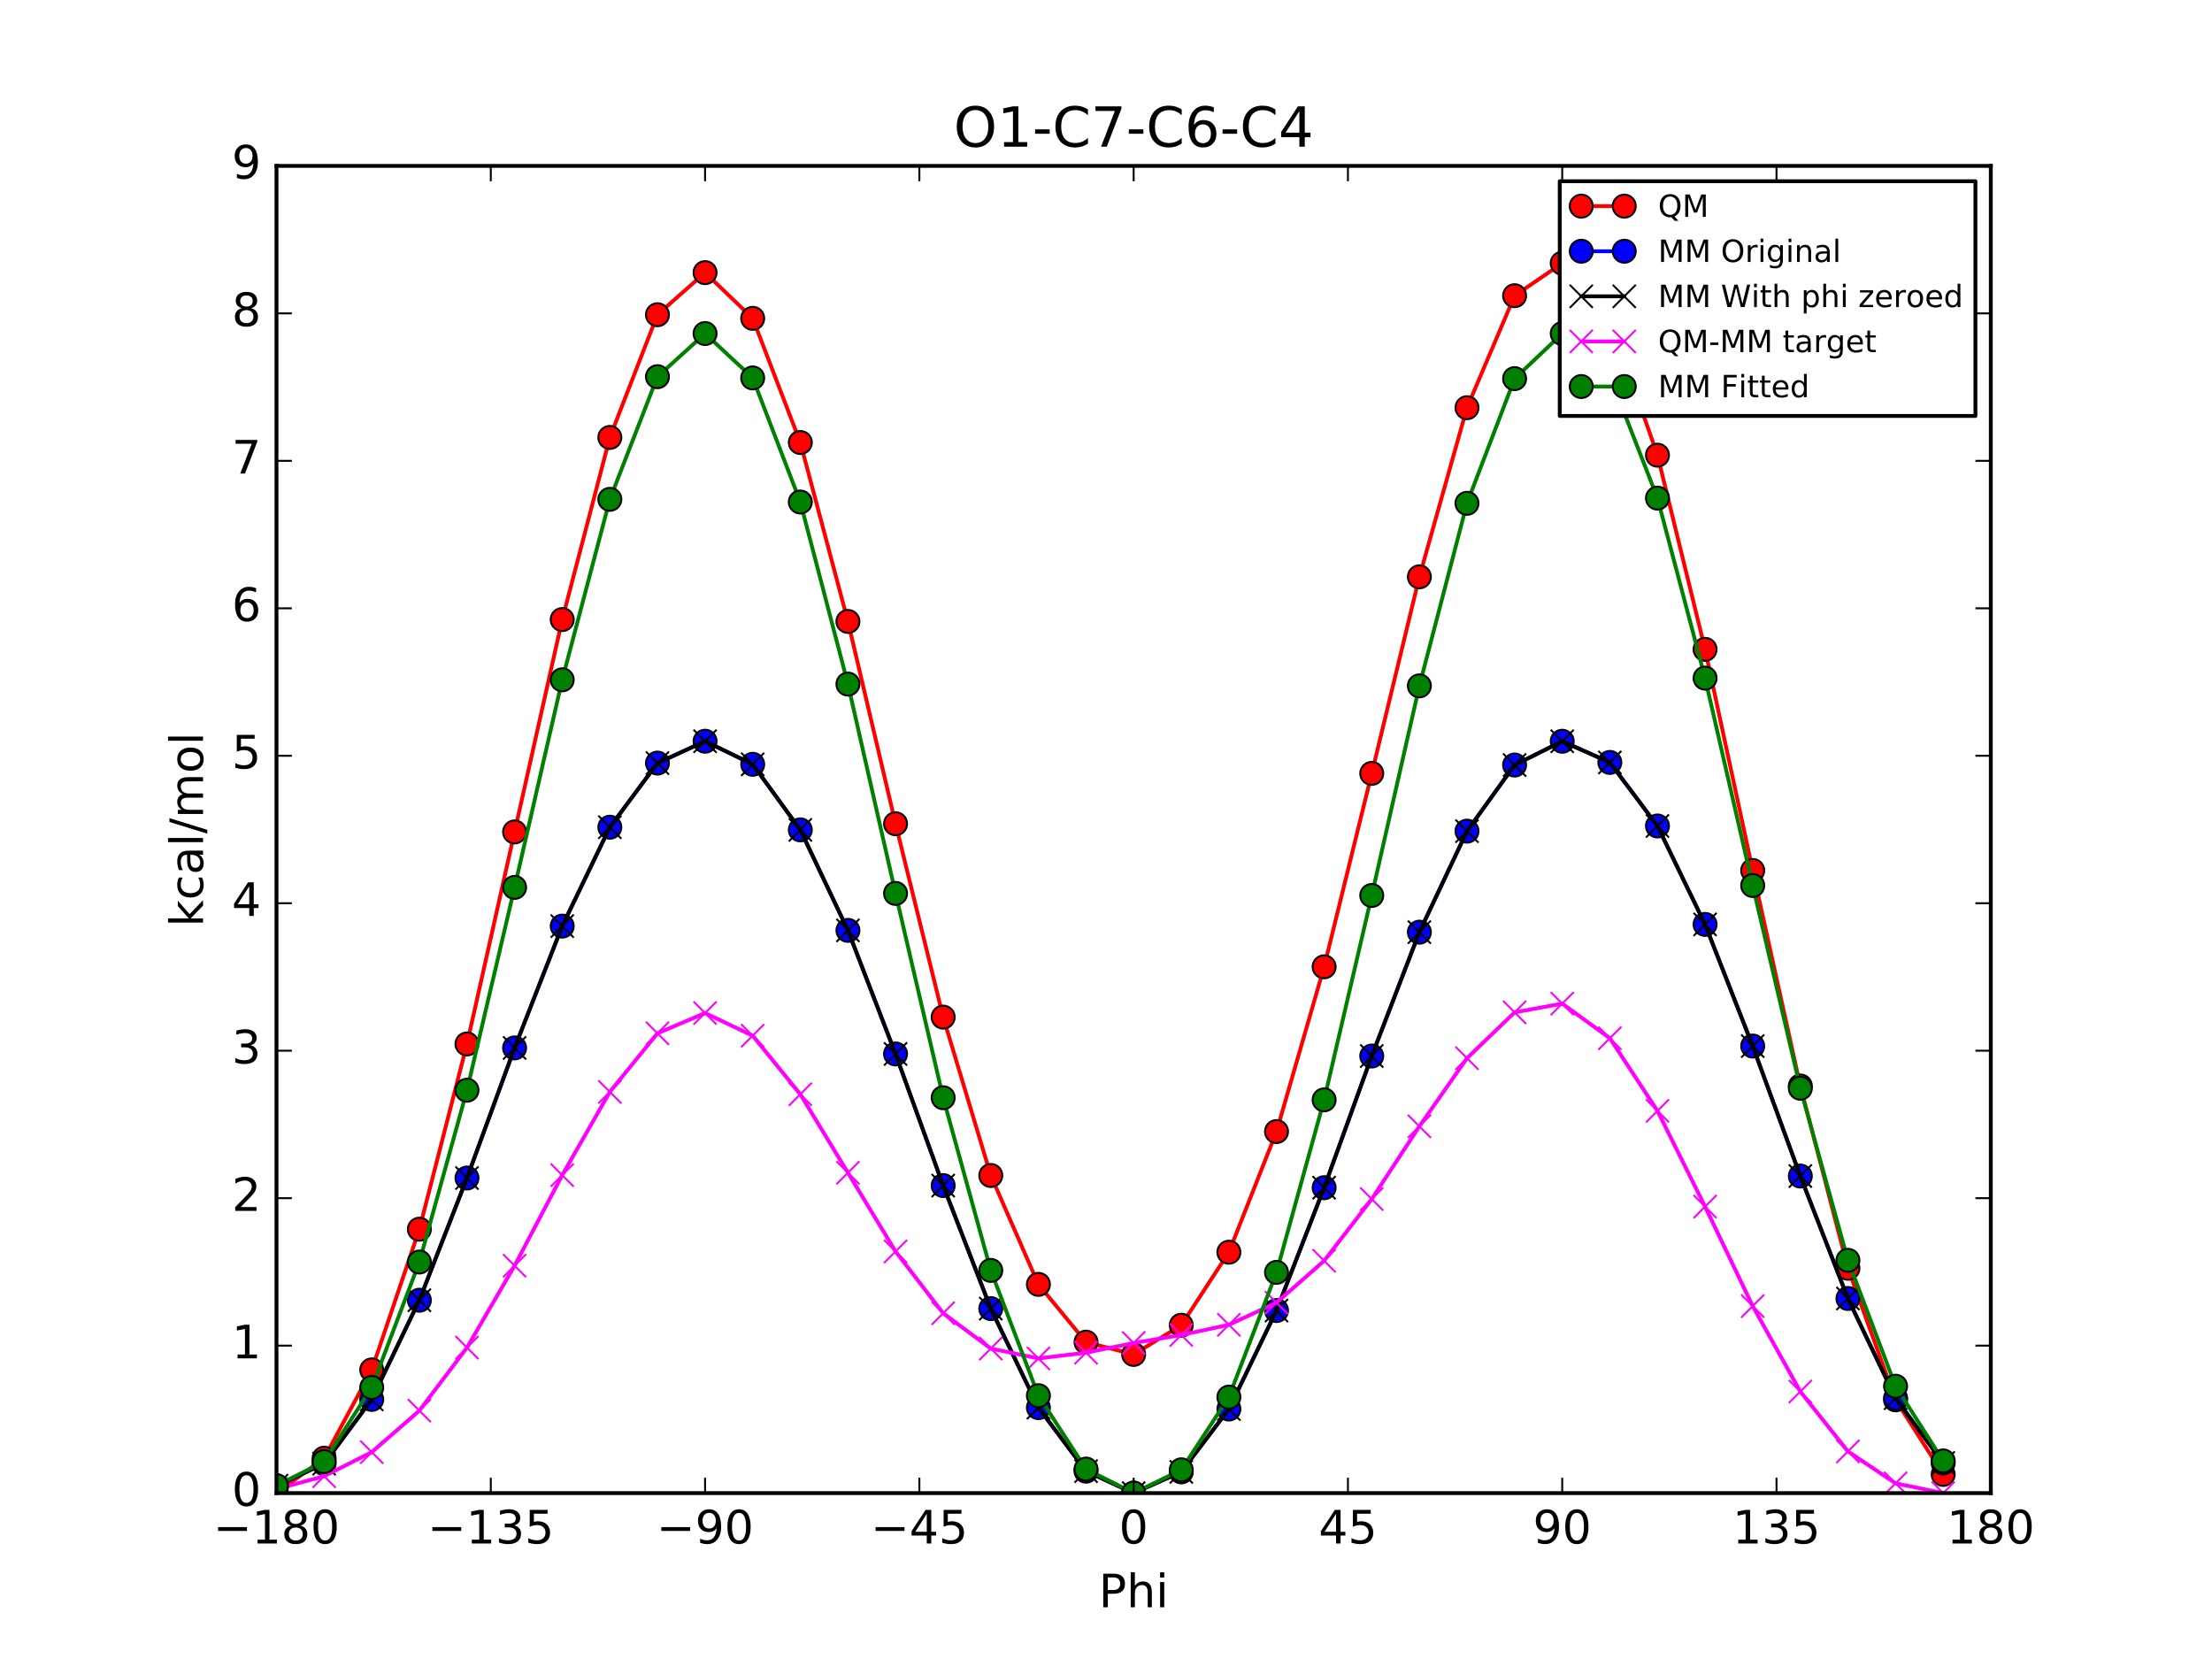 <?xml version="1.0" encoding="utf-8" standalone="no"?>
<!DOCTYPE svg PUBLIC "-//W3C//DTD SVG 1.1//EN"
  "http://www.w3.org/Graphics/SVG/1.1/DTD/svg11.dtd">
<!-- Created with matplotlib (http://matplotlib.org/) -->
<svg height="432pt" version="1.1" viewBox="0 0 576 432" width="576pt" xmlns="http://www.w3.org/2000/svg" xmlns:xlink="http://www.w3.org/1999/xlink">
 <defs>
  <style type="text/css">
*{stroke-linecap:butt;stroke-linejoin:round;stroke-miterlimit:100000;}
  </style>
 </defs>
 <g id="figure_1">
  <g id="patch_1">
   <path d="M 0 432 
L 576 432 
L 576 0 
L 0 0 
z
" style="fill:#ffffff;"/>
  </g>
  <g id="axes_1">
   <g id="patch_2">
    <path d="M 72 388.8 
L 518.4 388.8 
L 518.4 43.2 
L 72 43.2 
z
" style="fill:#ffffff;"/>
   </g>
   <g id="line2d_1">
    <path clip-path="url(#pb8a9827a14)" d="M 72 388.8 
L 84.4 379.714 
L 96.8 356.72 
L 109.2 320.084 
L 121.6 271.845 
L 134 216.636 
L 146.4 161.332 
L 158.8 113.907 
L 171.2 81.954 
L 183.6 70.99 
L 196 82.898 
L 208.4 115.224 
L 220.8 161.827 
L 233.2 214.505 
L 245.6 264.858 
L 258 306.093 
L 270.4 334.449 
L 282.8 349.491 
L 295.2 352.69 
L 307.6 345.082 
L 320 326.07 
L 332.4 294.656 
L 344.8 251.758 
L 357.2 201.39 
L 369.6 150.203 
L 382 106.164 
L 394.4 77.005 
L 406.8 68.542 
L 419.2 83.062 
L 431.6 118.523 
L 444 169.089 
L 456.4 226.672 
L 468.8 282.781 
L 481.2 330.247 
L 493.6 364.515 
L 506 383.933 
" style="fill:none;stroke:#ff0000;stroke-linecap:square;"/>
    <defs>
     <path d="M 0 3 
C 0.796 3 1.559 2.684 2.121 2.121 
C 2.684 1.559 3 0.796 3 0 
C 3 -0.796 2.684 -1.559 2.121 -2.121 
C 1.559 -2.684 0.796 -3 0 -3 
C -0.796 -3 -1.559 -2.684 -2.121 -2.121 
C -2.684 -1.559 -3 -0.796 -3 0 
C -3 0.796 -2.684 1.559 -2.121 2.121 
C -1.559 2.684 -0.796 3 0 3 
z
" id="m853ec035e1" style="stroke:#000000;stroke-width:0.5;"/>
    </defs>
    <g clip-path="url(#pb8a9827a14)">
     <use style="fill:#ff0000;stroke:#000000;stroke-width:0.5;" x="72" xlink:href="#m853ec035e1" y="388.8"/>
     <use style="fill:#ff0000;stroke:#000000;stroke-width:0.5;" x="84.4" xlink:href="#m853ec035e1" y="379.714"/>
     <use style="fill:#ff0000;stroke:#000000;stroke-width:0.5;" x="96.8" xlink:href="#m853ec035e1" y="356.72"/>
     <use style="fill:#ff0000;stroke:#000000;stroke-width:0.5;" x="109.2" xlink:href="#m853ec035e1" y="320.084"/>
     <use style="fill:#ff0000;stroke:#000000;stroke-width:0.5;" x="121.6" xlink:href="#m853ec035e1" y="271.845"/>
     <use style="fill:#ff0000;stroke:#000000;stroke-width:0.5;" x="134" xlink:href="#m853ec035e1" y="216.636"/>
     <use style="fill:#ff0000;stroke:#000000;stroke-width:0.5;" x="146.4" xlink:href="#m853ec035e1" y="161.332"/>
     <use style="fill:#ff0000;stroke:#000000;stroke-width:0.5;" x="158.8" xlink:href="#m853ec035e1" y="113.907"/>
     <use style="fill:#ff0000;stroke:#000000;stroke-width:0.5;" x="171.2" xlink:href="#m853ec035e1" y="81.954"/>
     <use style="fill:#ff0000;stroke:#000000;stroke-width:0.5;" x="183.6" xlink:href="#m853ec035e1" y="70.99"/>
     <use style="fill:#ff0000;stroke:#000000;stroke-width:0.5;" x="196" xlink:href="#m853ec035e1" y="82.898"/>
     <use style="fill:#ff0000;stroke:#000000;stroke-width:0.5;" x="208.4" xlink:href="#m853ec035e1" y="115.224"/>
     <use style="fill:#ff0000;stroke:#000000;stroke-width:0.5;" x="220.8" xlink:href="#m853ec035e1" y="161.827"/>
     <use style="fill:#ff0000;stroke:#000000;stroke-width:0.5;" x="233.2" xlink:href="#m853ec035e1" y="214.505"/>
     <use style="fill:#ff0000;stroke:#000000;stroke-width:0.5;" x="245.6" xlink:href="#m853ec035e1" y="264.858"/>
     <use style="fill:#ff0000;stroke:#000000;stroke-width:0.5;" x="258" xlink:href="#m853ec035e1" y="306.093"/>
     <use style="fill:#ff0000;stroke:#000000;stroke-width:0.5;" x="270.4" xlink:href="#m853ec035e1" y="334.449"/>
     <use style="fill:#ff0000;stroke:#000000;stroke-width:0.5;" x="282.8" xlink:href="#m853ec035e1" y="349.491"/>
     <use style="fill:#ff0000;stroke:#000000;stroke-width:0.5;" x="295.2" xlink:href="#m853ec035e1" y="352.69"/>
     <use style="fill:#ff0000;stroke:#000000;stroke-width:0.5;" x="307.6" xlink:href="#m853ec035e1" y="345.082"/>
     <use style="fill:#ff0000;stroke:#000000;stroke-width:0.5;" x="320" xlink:href="#m853ec035e1" y="326.07"/>
     <use style="fill:#ff0000;stroke:#000000;stroke-width:0.5;" x="332.4" xlink:href="#m853ec035e1" y="294.656"/>
     <use style="fill:#ff0000;stroke:#000000;stroke-width:0.5;" x="344.8" xlink:href="#m853ec035e1" y="251.758"/>
     <use style="fill:#ff0000;stroke:#000000;stroke-width:0.5;" x="357.2" xlink:href="#m853ec035e1" y="201.39"/>
     <use style="fill:#ff0000;stroke:#000000;stroke-width:0.5;" x="369.6" xlink:href="#m853ec035e1" y="150.203"/>
     <use style="fill:#ff0000;stroke:#000000;stroke-width:0.5;" x="382" xlink:href="#m853ec035e1" y="106.164"/>
     <use style="fill:#ff0000;stroke:#000000;stroke-width:0.5;" x="394.4" xlink:href="#m853ec035e1" y="77.005"/>
     <use style="fill:#ff0000;stroke:#000000;stroke-width:0.5;" x="406.8" xlink:href="#m853ec035e1" y="68.542"/>
     <use style="fill:#ff0000;stroke:#000000;stroke-width:0.5;" x="419.2" xlink:href="#m853ec035e1" y="83.062"/>
     <use style="fill:#ff0000;stroke:#000000;stroke-width:0.5;" x="431.6" xlink:href="#m853ec035e1" y="118.523"/>
     <use style="fill:#ff0000;stroke:#000000;stroke-width:0.5;" x="444" xlink:href="#m853ec035e1" y="169.089"/>
     <use style="fill:#ff0000;stroke:#000000;stroke-width:0.5;" x="456.4" xlink:href="#m853ec035e1" y="226.672"/>
     <use style="fill:#ff0000;stroke:#000000;stroke-width:0.5;" x="468.8" xlink:href="#m853ec035e1" y="282.781"/>
     <use style="fill:#ff0000;stroke:#000000;stroke-width:0.5;" x="481.2" xlink:href="#m853ec035e1" y="330.247"/>
     <use style="fill:#ff0000;stroke:#000000;stroke-width:0.5;" x="493.6" xlink:href="#m853ec035e1" y="364.515"/>
     <use style="fill:#ff0000;stroke:#000000;stroke-width:0.5;" x="506" xlink:href="#m853ec035e1" y="383.933"/>
    </g>
   </g>
   <g id="line2d_2">
    <path clip-path="url(#pb8a9827a14)" d="M 72 386.863 
L 84.4 381.14 
L 96.8 364.405 
L 109.2 338.573 
L 121.6 306.752 
L 134 272.876 
L 146.4 241.155 
L 158.8 215.401 
L 171.2 198.707 
L 183.6 193.013 
L 196 199.026 
L 208.4 216.095 
L 220.8 242.266 
L 233.2 274.448 
L 245.6 308.719 
L 258 340.757 
L 270.4 366.542 
L 282.8 383.08 
L 295.2 388.8 
L 307.6 383.276 
L 320 366.917 
L 332.4 341.264 
L 344.8 309.271 
L 357.2 274.985 
L 369.6 242.734 
L 382 216.431 
L 394.4 199.211 
L 406.8 193.02 
L 419.2 198.536 
L 431.6 215.081 
L 444 240.716 
L 456.4 272.389 
L 468.8 306.244 
L 481.2 338.127 
L 493.6 364.081 
L 506 380.955 
" style="fill:none;stroke:#0000ff;stroke-linecap:square;"/>
    <defs>
     <path d="M 0 3 
C 0.796 3 1.559 2.684 2.121 2.121 
C 2.684 1.559 3 0.796 3 0 
C 3 -0.796 2.684 -1.559 2.121 -2.121 
C 1.559 -2.684 0.796 -3 0 -3 
C -0.796 -3 -1.559 -2.684 -2.121 -2.121 
C -2.684 -1.559 -3 -0.796 -3 0 
C -3 0.796 -2.684 1.559 -2.121 2.121 
C -1.559 2.684 -0.796 3 0 3 
z
" id="m02f8b97d71" style="stroke:#000000;stroke-width:0.5;"/>
    </defs>
    <g clip-path="url(#pb8a9827a14)">
     <use style="fill:#0000ff;stroke:#000000;stroke-width:0.5;" x="72" xlink:href="#m02f8b97d71" y="386.863"/>
     <use style="fill:#0000ff;stroke:#000000;stroke-width:0.5;" x="84.4" xlink:href="#m02f8b97d71" y="381.14"/>
     <use style="fill:#0000ff;stroke:#000000;stroke-width:0.5;" x="96.8" xlink:href="#m02f8b97d71" y="364.405"/>
     <use style="fill:#0000ff;stroke:#000000;stroke-width:0.5;" x="109.2" xlink:href="#m02f8b97d71" y="338.573"/>
     <use style="fill:#0000ff;stroke:#000000;stroke-width:0.5;" x="121.6" xlink:href="#m02f8b97d71" y="306.752"/>
     <use style="fill:#0000ff;stroke:#000000;stroke-width:0.5;" x="134" xlink:href="#m02f8b97d71" y="272.876"/>
     <use style="fill:#0000ff;stroke:#000000;stroke-width:0.5;" x="146.4" xlink:href="#m02f8b97d71" y="241.155"/>
     <use style="fill:#0000ff;stroke:#000000;stroke-width:0.5;" x="158.8" xlink:href="#m02f8b97d71" y="215.401"/>
     <use style="fill:#0000ff;stroke:#000000;stroke-width:0.5;" x="171.2" xlink:href="#m02f8b97d71" y="198.707"/>
     <use style="fill:#0000ff;stroke:#000000;stroke-width:0.5;" x="183.6" xlink:href="#m02f8b97d71" y="193.013"/>
     <use style="fill:#0000ff;stroke:#000000;stroke-width:0.5;" x="196" xlink:href="#m02f8b97d71" y="199.026"/>
     <use style="fill:#0000ff;stroke:#000000;stroke-width:0.5;" x="208.4" xlink:href="#m02f8b97d71" y="216.095"/>
     <use style="fill:#0000ff;stroke:#000000;stroke-width:0.5;" x="220.8" xlink:href="#m02f8b97d71" y="242.266"/>
     <use style="fill:#0000ff;stroke:#000000;stroke-width:0.5;" x="233.2" xlink:href="#m02f8b97d71" y="274.448"/>
     <use style="fill:#0000ff;stroke:#000000;stroke-width:0.5;" x="245.6" xlink:href="#m02f8b97d71" y="308.719"/>
     <use style="fill:#0000ff;stroke:#000000;stroke-width:0.5;" x="258" xlink:href="#m02f8b97d71" y="340.757"/>
     <use style="fill:#0000ff;stroke:#000000;stroke-width:0.5;" x="270.4" xlink:href="#m02f8b97d71" y="366.542"/>
     <use style="fill:#0000ff;stroke:#000000;stroke-width:0.5;" x="282.8" xlink:href="#m02f8b97d71" y="383.08"/>
     <use style="fill:#0000ff;stroke:#000000;stroke-width:0.5;" x="295.2" xlink:href="#m02f8b97d71" y="388.8"/>
     <use style="fill:#0000ff;stroke:#000000;stroke-width:0.5;" x="307.6" xlink:href="#m02f8b97d71" y="383.276"/>
     <use style="fill:#0000ff;stroke:#000000;stroke-width:0.5;" x="320" xlink:href="#m02f8b97d71" y="366.917"/>
     <use style="fill:#0000ff;stroke:#000000;stroke-width:0.5;" x="332.4" xlink:href="#m02f8b97d71" y="341.264"/>
     <use style="fill:#0000ff;stroke:#000000;stroke-width:0.5;" x="344.8" xlink:href="#m02f8b97d71" y="309.271"/>
     <use style="fill:#0000ff;stroke:#000000;stroke-width:0.5;" x="357.2" xlink:href="#m02f8b97d71" y="274.985"/>
     <use style="fill:#0000ff;stroke:#000000;stroke-width:0.5;" x="369.6" xlink:href="#m02f8b97d71" y="242.734"/>
     <use style="fill:#0000ff;stroke:#000000;stroke-width:0.5;" x="382" xlink:href="#m02f8b97d71" y="216.431"/>
     <use style="fill:#0000ff;stroke:#000000;stroke-width:0.5;" x="394.4" xlink:href="#m02f8b97d71" y="199.211"/>
     <use style="fill:#0000ff;stroke:#000000;stroke-width:0.5;" x="406.8" xlink:href="#m02f8b97d71" y="193.02"/>
     <use style="fill:#0000ff;stroke:#000000;stroke-width:0.5;" x="419.2" xlink:href="#m02f8b97d71" y="198.536"/>
     <use style="fill:#0000ff;stroke:#000000;stroke-width:0.5;" x="431.6" xlink:href="#m02f8b97d71" y="215.081"/>
     <use style="fill:#0000ff;stroke:#000000;stroke-width:0.5;" x="444" xlink:href="#m02f8b97d71" y="240.716"/>
     <use style="fill:#0000ff;stroke:#000000;stroke-width:0.5;" x="456.4" xlink:href="#m02f8b97d71" y="272.389"/>
     <use style="fill:#0000ff;stroke:#000000;stroke-width:0.5;" x="468.8" xlink:href="#m02f8b97d71" y="306.244"/>
     <use style="fill:#0000ff;stroke:#000000;stroke-width:0.5;" x="481.2" xlink:href="#m02f8b97d71" y="338.127"/>
     <use style="fill:#0000ff;stroke:#000000;stroke-width:0.5;" x="493.6" xlink:href="#m02f8b97d71" y="364.081"/>
     <use style="fill:#0000ff;stroke:#000000;stroke-width:0.5;" x="506" xlink:href="#m02f8b97d71" y="380.955"/>
    </g>
   </g>
   <g id="line2d_3">
    <path clip-path="url(#pb8a9827a14)" d="M 72 386.863 
L 84.4 381.14 
L 96.8 364.405 
L 109.2 338.573 
L 121.6 306.752 
L 134 272.876 
L 146.4 241.155 
L 158.8 215.401 
L 171.2 198.707 
L 183.6 193.013 
L 196 199.026 
L 208.4 216.095 
L 220.8 242.266 
L 233.2 274.448 
L 245.6 308.719 
L 258 340.757 
L 270.4 366.542 
L 282.8 383.08 
L 295.2 388.8 
L 307.6 383.276 
L 320 366.917 
L 332.4 341.264 
L 344.8 309.271 
L 357.2 274.985 
L 369.6 242.734 
L 382 216.431 
L 394.4 199.211 
L 406.8 193.02 
L 419.2 198.536 
L 431.6 215.081 
L 444 240.716 
L 456.4 272.389 
L 468.8 306.244 
L 481.2 338.127 
L 493.6 364.081 
L 506 380.955 
" style="fill:none;stroke:#000000;stroke-linecap:square;"/>
    <defs>
     <path d="M -3 3 
L 3 -3 
M -3 -3 
L 3 3 
" id="mad7eed016a" style="stroke:#000000;stroke-width:0.5;"/>
    </defs>
    <g clip-path="url(#pb8a9827a14)">
     <use style="stroke:#000000;stroke-width:0.5;" x="72" xlink:href="#mad7eed016a" y="386.863"/>
     <use style="stroke:#000000;stroke-width:0.5;" x="84.4" xlink:href="#mad7eed016a" y="381.14"/>
     <use style="stroke:#000000;stroke-width:0.5;" x="96.8" xlink:href="#mad7eed016a" y="364.405"/>
     <use style="stroke:#000000;stroke-width:0.5;" x="109.2" xlink:href="#mad7eed016a" y="338.573"/>
     <use style="stroke:#000000;stroke-width:0.5;" x="121.6" xlink:href="#mad7eed016a" y="306.752"/>
     <use style="stroke:#000000;stroke-width:0.5;" x="134" xlink:href="#mad7eed016a" y="272.876"/>
     <use style="stroke:#000000;stroke-width:0.5;" x="146.4" xlink:href="#mad7eed016a" y="241.155"/>
     <use style="stroke:#000000;stroke-width:0.5;" x="158.8" xlink:href="#mad7eed016a" y="215.401"/>
     <use style="stroke:#000000;stroke-width:0.5;" x="171.2" xlink:href="#mad7eed016a" y="198.707"/>
     <use style="stroke:#000000;stroke-width:0.5;" x="183.6" xlink:href="#mad7eed016a" y="193.013"/>
     <use style="stroke:#000000;stroke-width:0.5;" x="196" xlink:href="#mad7eed016a" y="199.026"/>
     <use style="stroke:#000000;stroke-width:0.5;" x="208.4" xlink:href="#mad7eed016a" y="216.095"/>
     <use style="stroke:#000000;stroke-width:0.5;" x="220.8" xlink:href="#mad7eed016a" y="242.266"/>
     <use style="stroke:#000000;stroke-width:0.5;" x="233.2" xlink:href="#mad7eed016a" y="274.448"/>
     <use style="stroke:#000000;stroke-width:0.5;" x="245.6" xlink:href="#mad7eed016a" y="308.719"/>
     <use style="stroke:#000000;stroke-width:0.5;" x="258" xlink:href="#mad7eed016a" y="340.757"/>
     <use style="stroke:#000000;stroke-width:0.5;" x="270.4" xlink:href="#mad7eed016a" y="366.542"/>
     <use style="stroke:#000000;stroke-width:0.5;" x="282.8" xlink:href="#mad7eed016a" y="383.08"/>
     <use style="stroke:#000000;stroke-width:0.5;" x="295.2" xlink:href="#mad7eed016a" y="388.8"/>
     <use style="stroke:#000000;stroke-width:0.5;" x="307.6" xlink:href="#mad7eed016a" y="383.276"/>
     <use style="stroke:#000000;stroke-width:0.5;" x="320" xlink:href="#mad7eed016a" y="366.917"/>
     <use style="stroke:#000000;stroke-width:0.5;" x="332.4" xlink:href="#mad7eed016a" y="341.264"/>
     <use style="stroke:#000000;stroke-width:0.5;" x="344.8" xlink:href="#mad7eed016a" y="309.271"/>
     <use style="stroke:#000000;stroke-width:0.5;" x="357.2" xlink:href="#mad7eed016a" y="274.985"/>
     <use style="stroke:#000000;stroke-width:0.5;" x="369.6" xlink:href="#mad7eed016a" y="242.734"/>
     <use style="stroke:#000000;stroke-width:0.5;" x="382" xlink:href="#mad7eed016a" y="216.431"/>
     <use style="stroke:#000000;stroke-width:0.5;" x="394.4" xlink:href="#mad7eed016a" y="199.211"/>
     <use style="stroke:#000000;stroke-width:0.5;" x="406.8" xlink:href="#mad7eed016a" y="193.02"/>
     <use style="stroke:#000000;stroke-width:0.5;" x="419.2" xlink:href="#mad7eed016a" y="198.536"/>
     <use style="stroke:#000000;stroke-width:0.5;" x="431.6" xlink:href="#mad7eed016a" y="215.081"/>
     <use style="stroke:#000000;stroke-width:0.5;" x="444" xlink:href="#mad7eed016a" y="240.716"/>
     <use style="stroke:#000000;stroke-width:0.5;" x="456.4" xlink:href="#mad7eed016a" y="272.389"/>
     <use style="stroke:#000000;stroke-width:0.5;" x="468.8" xlink:href="#mad7eed016a" y="306.244"/>
     <use style="stroke:#000000;stroke-width:0.5;" x="481.2" xlink:href="#mad7eed016a" y="338.127"/>
     <use style="stroke:#000000;stroke-width:0.5;" x="493.6" xlink:href="#mad7eed016a" y="364.081"/>
     <use style="stroke:#000000;stroke-width:0.5;" x="506" xlink:href="#mad7eed016a" y="380.955"/>
    </g>
   </g>
   <g id="line2d_4">
    <path clip-path="url(#pb8a9827a14)" d="M 72 387.758 
L 84.4 384.396 
L 96.8 378.137 
L 109.2 367.333 
L 121.6 350.914 
L 134 329.582 
L 146.4 305.998 
L 158.8 284.327 
L 171.2 269.068 
L 183.6 263.798 
L 196 269.693 
L 208.4 284.95 
L 220.8 305.383 
L 233.2 325.878 
L 245.6 341.961 
L 258 351.157 
L 270.4 353.729 
L 282.8 352.233 
L 295.2 349.712 
L 307.6 347.628 
L 320 344.974 
L 332.4 339.213 
L 344.8 328.309 
L 357.2 312.227 
L 369.6 293.291 
L 382 275.554 
L 394.4 263.616 
L 406.8 261.343 
L 419.2 270.348 
L 431.6 289.263 
L 444 314.194 
L 456.4 340.105 
L 468.8 362.358 
L 481.2 377.942 
L 493.6 386.256 
L 506 388.8 
" style="fill:none;stroke:#ff00ff;stroke-linecap:square;"/>
    <defs>
     <path d="M -3 3 
L 3 -3 
M -3 -3 
L 3 3 
" id="m62db1c6d44" style="stroke:#ff00ff;stroke-width:0.5;"/>
    </defs>
    <g clip-path="url(#pb8a9827a14)">
     <use style="fill:#ff00ff;stroke:#ff00ff;stroke-width:0.5;" x="72" xlink:href="#m62db1c6d44" y="387.758"/>
     <use style="fill:#ff00ff;stroke:#ff00ff;stroke-width:0.5;" x="84.4" xlink:href="#m62db1c6d44" y="384.396"/>
     <use style="fill:#ff00ff;stroke:#ff00ff;stroke-width:0.5;" x="96.8" xlink:href="#m62db1c6d44" y="378.137"/>
     <use style="fill:#ff00ff;stroke:#ff00ff;stroke-width:0.5;" x="109.2" xlink:href="#m62db1c6d44" y="367.333"/>
     <use style="fill:#ff00ff;stroke:#ff00ff;stroke-width:0.5;" x="121.6" xlink:href="#m62db1c6d44" y="350.914"/>
     <use style="fill:#ff00ff;stroke:#ff00ff;stroke-width:0.5;" x="134" xlink:href="#m62db1c6d44" y="329.582"/>
     <use style="fill:#ff00ff;stroke:#ff00ff;stroke-width:0.5;" x="146.4" xlink:href="#m62db1c6d44" y="305.998"/>
     <use style="fill:#ff00ff;stroke:#ff00ff;stroke-width:0.5;" x="158.8" xlink:href="#m62db1c6d44" y="284.327"/>
     <use style="fill:#ff00ff;stroke:#ff00ff;stroke-width:0.5;" x="171.2" xlink:href="#m62db1c6d44" y="269.068"/>
     <use style="fill:#ff00ff;stroke:#ff00ff;stroke-width:0.5;" x="183.6" xlink:href="#m62db1c6d44" y="263.798"/>
     <use style="fill:#ff00ff;stroke:#ff00ff;stroke-width:0.5;" x="196" xlink:href="#m62db1c6d44" y="269.693"/>
     <use style="fill:#ff00ff;stroke:#ff00ff;stroke-width:0.5;" x="208.4" xlink:href="#m62db1c6d44" y="284.95"/>
     <use style="fill:#ff00ff;stroke:#ff00ff;stroke-width:0.5;" x="220.8" xlink:href="#m62db1c6d44" y="305.383"/>
     <use style="fill:#ff00ff;stroke:#ff00ff;stroke-width:0.5;" x="233.2" xlink:href="#m62db1c6d44" y="325.878"/>
     <use style="fill:#ff00ff;stroke:#ff00ff;stroke-width:0.5;" x="245.6" xlink:href="#m62db1c6d44" y="341.961"/>
     <use style="fill:#ff00ff;stroke:#ff00ff;stroke-width:0.5;" x="258" xlink:href="#m62db1c6d44" y="351.157"/>
     <use style="fill:#ff00ff;stroke:#ff00ff;stroke-width:0.5;" x="270.4" xlink:href="#m62db1c6d44" y="353.729"/>
     <use style="fill:#ff00ff;stroke:#ff00ff;stroke-width:0.5;" x="282.8" xlink:href="#m62db1c6d44" y="352.233"/>
     <use style="fill:#ff00ff;stroke:#ff00ff;stroke-width:0.5;" x="295.2" xlink:href="#m62db1c6d44" y="349.712"/>
     <use style="fill:#ff00ff;stroke:#ff00ff;stroke-width:0.5;" x="307.6" xlink:href="#m62db1c6d44" y="347.628"/>
     <use style="fill:#ff00ff;stroke:#ff00ff;stroke-width:0.5;" x="320" xlink:href="#m62db1c6d44" y="344.974"/>
     <use style="fill:#ff00ff;stroke:#ff00ff;stroke-width:0.5;" x="332.4" xlink:href="#m62db1c6d44" y="339.213"/>
     <use style="fill:#ff00ff;stroke:#ff00ff;stroke-width:0.5;" x="344.8" xlink:href="#m62db1c6d44" y="328.309"/>
     <use style="fill:#ff00ff;stroke:#ff00ff;stroke-width:0.5;" x="357.2" xlink:href="#m62db1c6d44" y="312.227"/>
     <use style="fill:#ff00ff;stroke:#ff00ff;stroke-width:0.5;" x="369.6" xlink:href="#m62db1c6d44" y="293.291"/>
     <use style="fill:#ff00ff;stroke:#ff00ff;stroke-width:0.5;" x="382" xlink:href="#m62db1c6d44" y="275.554"/>
     <use style="fill:#ff00ff;stroke:#ff00ff;stroke-width:0.5;" x="394.4" xlink:href="#m62db1c6d44" y="263.616"/>
     <use style="fill:#ff00ff;stroke:#ff00ff;stroke-width:0.5;" x="406.8" xlink:href="#m62db1c6d44" y="261.343"/>
     <use style="fill:#ff00ff;stroke:#ff00ff;stroke-width:0.5;" x="419.2" xlink:href="#m62db1c6d44" y="270.348"/>
     <use style="fill:#ff00ff;stroke:#ff00ff;stroke-width:0.5;" x="431.6" xlink:href="#m62db1c6d44" y="289.263"/>
     <use style="fill:#ff00ff;stroke:#ff00ff;stroke-width:0.5;" x="444" xlink:href="#m62db1c6d44" y="314.194"/>
     <use style="fill:#ff00ff;stroke:#ff00ff;stroke-width:0.5;" x="456.4" xlink:href="#m62db1c6d44" y="340.105"/>
     <use style="fill:#ff00ff;stroke:#ff00ff;stroke-width:0.5;" x="468.8" xlink:href="#m62db1c6d44" y="362.358"/>
     <use style="fill:#ff00ff;stroke:#ff00ff;stroke-width:0.5;" x="481.2" xlink:href="#m62db1c6d44" y="377.942"/>
     <use style="fill:#ff00ff;stroke:#ff00ff;stroke-width:0.5;" x="493.6" xlink:href="#m62db1c6d44" y="386.256"/>
     <use style="fill:#ff00ff;stroke:#ff00ff;stroke-width:0.5;" x="506" xlink:href="#m62db1c6d44" y="388.8"/>
    </g>
   </g>
   <g id="line2d_5">
    <path clip-path="url(#pb8a9827a14)" d="M 72 386.863 
L 84.4 380.603 
L 96.8 361.291 
L 109.2 328.629 
L 121.6 283.882 
L 134 231.073 
L 146.4 177.022 
L 158.8 130.029 
L 171.2 98.089 
L 183.6 86.854 
L 196 98.408 
L 208.4 130.723 
L 220.8 178.133 
L 233.2 232.645 
L 245.6 285.849 
L 258 330.813 
L 270.4 363.428 
L 282.8 382.543 
L 295.2 388.8 
L 307.6 382.74 
L 320 363.804 
L 332.4 331.32 
L 344.8 286.4 
L 357.2 233.181 
L 369.6 178.6 
L 382 131.059 
L 394.4 98.592 
L 406.8 86.862 
L 419.2 97.917 
L 431.6 129.709 
L 444 176.583 
L 456.4 230.586 
L 468.8 283.374 
L 481.2 328.183 
L 493.6 360.968 
L 506 380.418 
" style="fill:none;stroke:#008000;stroke-linecap:square;"/>
    <defs>
     <path d="M 0 3 
C 0.796 3 1.559 2.684 2.121 2.121 
C 2.684 1.559 3 0.796 3 0 
C 3 -0.796 2.684 -1.559 2.121 -2.121 
C 1.559 -2.684 0.796 -3 0 -3 
C -0.796 -3 -1.559 -2.684 -2.121 -2.121 
C -2.684 -1.559 -3 -0.796 -3 0 
C -3 0.796 -2.684 1.559 -2.121 2.121 
C -1.559 2.684 -0.796 3 0 3 
z
" id="me5d54c9047" style="stroke:#000000;stroke-width:0.5;"/>
    </defs>
    <g clip-path="url(#pb8a9827a14)">
     <use style="fill:#008000;stroke:#000000;stroke-width:0.5;" x="72" xlink:href="#me5d54c9047" y="386.863"/>
     <use style="fill:#008000;stroke:#000000;stroke-width:0.5;" x="84.4" xlink:href="#me5d54c9047" y="380.603"/>
     <use style="fill:#008000;stroke:#000000;stroke-width:0.5;" x="96.8" xlink:href="#me5d54c9047" y="361.291"/>
     <use style="fill:#008000;stroke:#000000;stroke-width:0.5;" x="109.2" xlink:href="#me5d54c9047" y="328.629"/>
     <use style="fill:#008000;stroke:#000000;stroke-width:0.5;" x="121.6" xlink:href="#me5d54c9047" y="283.882"/>
     <use style="fill:#008000;stroke:#000000;stroke-width:0.5;" x="134" xlink:href="#me5d54c9047" y="231.073"/>
     <use style="fill:#008000;stroke:#000000;stroke-width:0.5;" x="146.4" xlink:href="#me5d54c9047" y="177.022"/>
     <use style="fill:#008000;stroke:#000000;stroke-width:0.5;" x="158.8" xlink:href="#me5d54c9047" y="130.029"/>
     <use style="fill:#008000;stroke:#000000;stroke-width:0.5;" x="171.2" xlink:href="#me5d54c9047" y="98.089"/>
     <use style="fill:#008000;stroke:#000000;stroke-width:0.5;" x="183.6" xlink:href="#me5d54c9047" y="86.854"/>
     <use style="fill:#008000;stroke:#000000;stroke-width:0.5;" x="196" xlink:href="#me5d54c9047" y="98.408"/>
     <use style="fill:#008000;stroke:#000000;stroke-width:0.5;" x="208.4" xlink:href="#me5d54c9047" y="130.723"/>
     <use style="fill:#008000;stroke:#000000;stroke-width:0.5;" x="220.8" xlink:href="#me5d54c9047" y="178.133"/>
     <use style="fill:#008000;stroke:#000000;stroke-width:0.5;" x="233.2" xlink:href="#me5d54c9047" y="232.645"/>
     <use style="fill:#008000;stroke:#000000;stroke-width:0.5;" x="245.6" xlink:href="#me5d54c9047" y="285.849"/>
     <use style="fill:#008000;stroke:#000000;stroke-width:0.5;" x="258" xlink:href="#me5d54c9047" y="330.813"/>
     <use style="fill:#008000;stroke:#000000;stroke-width:0.5;" x="270.4" xlink:href="#me5d54c9047" y="363.428"/>
     <use style="fill:#008000;stroke:#000000;stroke-width:0.5;" x="282.8" xlink:href="#me5d54c9047" y="382.543"/>
     <use style="fill:#008000;stroke:#000000;stroke-width:0.5;" x="295.2" xlink:href="#me5d54c9047" y="388.8"/>
     <use style="fill:#008000;stroke:#000000;stroke-width:0.5;" x="307.6" xlink:href="#me5d54c9047" y="382.74"/>
     <use style="fill:#008000;stroke:#000000;stroke-width:0.5;" x="320" xlink:href="#me5d54c9047" y="363.804"/>
     <use style="fill:#008000;stroke:#000000;stroke-width:0.5;" x="332.4" xlink:href="#me5d54c9047" y="331.32"/>
     <use style="fill:#008000;stroke:#000000;stroke-width:0.5;" x="344.8" xlink:href="#me5d54c9047" y="286.4"/>
     <use style="fill:#008000;stroke:#000000;stroke-width:0.5;" x="357.2" xlink:href="#me5d54c9047" y="233.181"/>
     <use style="fill:#008000;stroke:#000000;stroke-width:0.5;" x="369.6" xlink:href="#me5d54c9047" y="178.6"/>
     <use style="fill:#008000;stroke:#000000;stroke-width:0.5;" x="382" xlink:href="#me5d54c9047" y="131.059"/>
     <use style="fill:#008000;stroke:#000000;stroke-width:0.5;" x="394.4" xlink:href="#me5d54c9047" y="98.592"/>
     <use style="fill:#008000;stroke:#000000;stroke-width:0.5;" x="406.8" xlink:href="#me5d54c9047" y="86.862"/>
     <use style="fill:#008000;stroke:#000000;stroke-width:0.5;" x="419.2" xlink:href="#me5d54c9047" y="97.917"/>
     <use style="fill:#008000;stroke:#000000;stroke-width:0.5;" x="431.6" xlink:href="#me5d54c9047" y="129.709"/>
     <use style="fill:#008000;stroke:#000000;stroke-width:0.5;" x="444" xlink:href="#me5d54c9047" y="176.583"/>
     <use style="fill:#008000;stroke:#000000;stroke-width:0.5;" x="456.4" xlink:href="#me5d54c9047" y="230.586"/>
     <use style="fill:#008000;stroke:#000000;stroke-width:0.5;" x="468.8" xlink:href="#me5d54c9047" y="283.374"/>
     <use style="fill:#008000;stroke:#000000;stroke-width:0.5;" x="481.2" xlink:href="#me5d54c9047" y="328.183"/>
     <use style="fill:#008000;stroke:#000000;stroke-width:0.5;" x="493.6" xlink:href="#me5d54c9047" y="360.968"/>
     <use style="fill:#008000;stroke:#000000;stroke-width:0.5;" x="506" xlink:href="#me5d54c9047" y="380.418"/>
    </g>
   </g>
   <g id="patch_3">
    <path d="M 72 43.2 
L 518.4 43.2 
" style="fill:none;stroke:#000000;stroke-linecap:square;stroke-linejoin:miter;"/>
   </g>
   <g id="patch_4">
    <path d="M 518.4 388.8 
L 518.4 43.2 
" style="fill:none;stroke:#000000;stroke-linecap:square;stroke-linejoin:miter;"/>
   </g>
   <g id="patch_5">
    <path d="M 72 388.8 
L 518.4 388.8 
" style="fill:none;stroke:#000000;stroke-linecap:square;stroke-linejoin:miter;"/>
   </g>
   <g id="patch_6">
    <path d="M 72 388.8 
L 72 43.2 
" style="fill:none;stroke:#000000;stroke-linecap:square;stroke-linejoin:miter;"/>
   </g>
   <g id="matplotlib.axis_1">
    <g id="xtick_1">
     <g id="line2d_6">
      <defs>
       <path d="M 0 0 
L 0 -4 
" id="ma11f1b84d8" style="stroke:#000000;stroke-width:0.5;"/>
      </defs>
      <g>
       <use style="stroke:#000000;stroke-width:0.5;" x="72.0" xlink:href="#ma11f1b84d8" y="388.8"/>
      </g>
     </g>
     <g id="line2d_7">
      <defs>
       <path d="M 0 0 
L 0 4 
" id="mc7d4af75bd" style="stroke:#000000;stroke-width:0.5;"/>
      </defs>
      <g>
       <use style="stroke:#000000;stroke-width:0.5;" x="72.0" xlink:href="#mc7d4af75bd" y="43.2"/>
      </g>
     </g>
     <g id="text_1">
      <!-- −180 -->
      <defs>
       <path d="M 10.594 35.5 
L 73.188 35.5 
L 73.188 27.203 
L 10.594 27.203 
z
" id="BitstreamVeraSans-Roman-2212"/>
       <path d="M 12.406 8.297 
L 28.516 8.297 
L 28.516 63.922 
L 10.984 60.406 
L 10.984 69.391 
L 28.422 72.906 
L 38.281 72.906 
L 38.281 8.297 
L 54.391 8.297 
L 54.391 0 
L 12.406 0 
z
" id="BitstreamVeraSans-Roman-31"/>
       <path d="M 31.781 34.625 
Q 24.75 34.625 20.719 30.859 
Q 16.703 27.094 16.703 20.516 
Q 16.703 13.922 20.719 10.156 
Q 24.75 6.391 31.781 6.391 
Q 38.812 6.391 42.859 10.172 
Q 46.922 13.969 46.922 20.516 
Q 46.922 27.094 42.891 30.859 
Q 38.875 34.625 31.781 34.625 
M 21.922 38.812 
Q 15.578 40.375 12.031 44.719 
Q 8.5 49.078 8.5 55.328 
Q 8.5 64.062 14.719 69.141 
Q 20.953 74.219 31.781 74.219 
Q 42.672 74.219 48.875 69.141 
Q 55.078 64.062 55.078 55.328 
Q 55.078 49.078 51.531 44.719 
Q 48 40.375 41.703 38.812 
Q 48.828 37.156 52.797 32.312 
Q 56.781 27.484 56.781 20.516 
Q 56.781 9.906 50.312 4.234 
Q 43.844 -1.422 31.781 -1.422 
Q 19.734 -1.422 13.25 4.234 
Q 6.781 9.906 6.781 20.516 
Q 6.781 27.484 10.781 32.312 
Q 14.797 37.156 21.922 38.812 
M 18.312 54.391 
Q 18.312 48.734 21.844 45.562 
Q 25.391 42.391 31.781 42.391 
Q 38.141 42.391 41.719 45.562 
Q 45.312 48.734 45.312 54.391 
Q 45.312 60.062 41.719 63.234 
Q 38.141 66.406 31.781 66.406 
Q 25.391 66.406 21.844 63.234 
Q 18.312 60.062 18.312 54.391 
" id="BitstreamVeraSans-Roman-38"/>
       <path d="M 31.781 66.406 
Q 24.172 66.406 20.328 58.906 
Q 16.5 51.422 16.5 36.375 
Q 16.5 21.391 20.328 13.891 
Q 24.172 6.391 31.781 6.391 
Q 39.453 6.391 43.281 13.891 
Q 47.125 21.391 47.125 36.375 
Q 47.125 51.422 43.281 58.906 
Q 39.453 66.406 31.781 66.406 
M 31.781 74.219 
Q 44.047 74.219 50.516 64.516 
Q 56.984 54.828 56.984 36.375 
Q 56.984 17.969 50.516 8.266 
Q 44.047 -1.422 31.781 -1.422 
Q 19.531 -1.422 13.062 8.266 
Q 6.594 17.969 6.594 36.375 
Q 6.594 54.828 13.062 64.516 
Q 19.531 74.219 31.781 74.219 
" id="BitstreamVeraSans-Roman-30"/>
      </defs>
      <g transform="translate(55.52 401.918)scale(0.12 -0.12)">
       <use xlink:href="#BitstreamVeraSans-Roman-2212"/>
       <use x="83.789" xlink:href="#BitstreamVeraSans-Roman-31"/>
       <use x="147.412" xlink:href="#BitstreamVeraSans-Roman-38"/>
       <use x="211.035" xlink:href="#BitstreamVeraSans-Roman-30"/>
      </g>
     </g>
    </g>
    <g id="xtick_2">
     <g id="line2d_8">
      <g>
       <use style="stroke:#000000;stroke-width:0.5;" x="127.8" xlink:href="#ma11f1b84d8" y="388.8"/>
      </g>
     </g>
     <g id="line2d_9">
      <g>
       <use style="stroke:#000000;stroke-width:0.5;" x="127.8" xlink:href="#mc7d4af75bd" y="43.2"/>
      </g>
     </g>
     <g id="text_2">
      <!-- −135 -->
      <defs>
       <path d="M 10.797 72.906 
L 49.516 72.906 
L 49.516 64.594 
L 19.828 64.594 
L 19.828 46.734 
Q 21.969 47.469 24.109 47.828 
Q 26.266 48.188 28.422 48.188 
Q 40.625 48.188 47.75 41.5 
Q 54.891 34.812 54.891 23.391 
Q 54.891 11.625 47.562 5.094 
Q 40.234 -1.422 26.906 -1.422 
Q 22.312 -1.422 17.547 -0.641 
Q 12.797 0.141 7.719 1.703 
L 7.719 11.625 
Q 12.109 9.234 16.797 8.062 
Q 21.484 6.891 26.703 6.891 
Q 35.156 6.891 40.078 11.328 
Q 45.016 15.766 45.016 23.391 
Q 45.016 31 40.078 35.438 
Q 35.156 39.891 26.703 39.891 
Q 22.75 39.891 18.812 39.016 
Q 14.891 38.141 10.797 36.281 
z
" id="BitstreamVeraSans-Roman-35"/>
       <path d="M 40.578 39.312 
Q 47.656 37.797 51.625 33 
Q 55.609 28.219 55.609 21.188 
Q 55.609 10.406 48.188 4.484 
Q 40.766 -1.422 27.094 -1.422 
Q 22.516 -1.422 17.656 -0.516 
Q 12.797 0.391 7.625 2.203 
L 7.625 11.719 
Q 11.719 9.328 16.594 8.109 
Q 21.484 6.891 26.812 6.891 
Q 36.078 6.891 40.938 10.547 
Q 45.797 14.203 45.797 21.188 
Q 45.797 27.641 41.281 31.266 
Q 36.766 34.906 28.719 34.906 
L 20.219 34.906 
L 20.219 43.016 
L 29.109 43.016 
Q 36.375 43.016 40.234 45.922 
Q 44.094 48.828 44.094 54.297 
Q 44.094 59.906 40.109 62.906 
Q 36.141 65.922 28.719 65.922 
Q 24.656 65.922 20.016 65.031 
Q 15.375 64.156 9.812 62.312 
L 9.812 71.094 
Q 15.438 72.656 20.344 73.438 
Q 25.25 74.219 29.594 74.219 
Q 40.828 74.219 47.359 69.109 
Q 53.906 64.016 53.906 55.328 
Q 53.906 49.266 50.438 45.094 
Q 46.969 40.922 40.578 39.312 
" id="BitstreamVeraSans-Roman-33"/>
      </defs>
      <g transform="translate(111.32 401.918)scale(0.12 -0.12)">
       <use xlink:href="#BitstreamVeraSans-Roman-2212"/>
       <use x="83.789" xlink:href="#BitstreamVeraSans-Roman-31"/>
       <use x="147.412" xlink:href="#BitstreamVeraSans-Roman-33"/>
       <use x="211.035" xlink:href="#BitstreamVeraSans-Roman-35"/>
      </g>
     </g>
    </g>
    <g id="xtick_3">
     <g id="line2d_10">
      <g>
       <use style="stroke:#000000;stroke-width:0.5;" x="183.6" xlink:href="#ma11f1b84d8" y="388.8"/>
      </g>
     </g>
     <g id="line2d_11">
      <g>
       <use style="stroke:#000000;stroke-width:0.5;" x="183.6" xlink:href="#mc7d4af75bd" y="43.2"/>
      </g>
     </g>
     <g id="text_3">
      <!-- −90 -->
      <defs>
       <path d="M 10.984 1.516 
L 10.984 10.5 
Q 14.703 8.734 18.5 7.812 
Q 22.312 6.891 25.984 6.891 
Q 35.75 6.891 40.891 13.453 
Q 46.047 20.016 46.781 33.406 
Q 43.953 29.203 39.594 26.953 
Q 35.25 24.703 29.984 24.703 
Q 19.047 24.703 12.672 31.312 
Q 6.297 37.938 6.297 49.422 
Q 6.297 60.641 12.938 67.422 
Q 19.578 74.219 30.609 74.219 
Q 43.266 74.219 49.922 64.516 
Q 56.594 54.828 56.594 36.375 
Q 56.594 19.141 48.406 8.859 
Q 40.234 -1.422 26.422 -1.422 
Q 22.703 -1.422 18.891 -0.688 
Q 15.094 0.047 10.984 1.516 
M 30.609 32.422 
Q 37.25 32.422 41.125 36.953 
Q 45.016 41.5 45.016 49.422 
Q 45.016 57.281 41.125 61.844 
Q 37.25 66.406 30.609 66.406 
Q 23.969 66.406 20.094 61.844 
Q 16.219 57.281 16.219 49.422 
Q 16.219 41.5 20.094 36.953 
Q 23.969 32.422 30.609 32.422 
" id="BitstreamVeraSans-Roman-39"/>
      </defs>
      <g transform="translate(170.937 401.918)scale(0.12 -0.12)">
       <use xlink:href="#BitstreamVeraSans-Roman-2212"/>
       <use x="83.789" xlink:href="#BitstreamVeraSans-Roman-39"/>
       <use x="147.412" xlink:href="#BitstreamVeraSans-Roman-30"/>
      </g>
     </g>
    </g>
    <g id="xtick_4">
     <g id="line2d_12">
      <g>
       <use style="stroke:#000000;stroke-width:0.5;" x="239.4" xlink:href="#ma11f1b84d8" y="388.8"/>
      </g>
     </g>
     <g id="line2d_13">
      <g>
       <use style="stroke:#000000;stroke-width:0.5;" x="239.4" xlink:href="#mc7d4af75bd" y="43.2"/>
      </g>
     </g>
     <g id="text_4">
      <!-- −45 -->
      <defs>
       <path d="M 37.797 64.312 
L 12.891 25.391 
L 37.797 25.391 
z
M 35.203 72.906 
L 47.609 72.906 
L 47.609 25.391 
L 58.016 25.391 
L 58.016 17.188 
L 47.609 17.188 
L 47.609 0 
L 37.797 0 
L 37.797 17.188 
L 4.891 17.188 
L 4.891 26.703 
z
" id="BitstreamVeraSans-Roman-34"/>
      </defs>
      <g transform="translate(226.737 401.918)scale(0.12 -0.12)">
       <use xlink:href="#BitstreamVeraSans-Roman-2212"/>
       <use x="83.789" xlink:href="#BitstreamVeraSans-Roman-34"/>
       <use x="147.412" xlink:href="#BitstreamVeraSans-Roman-35"/>
      </g>
     </g>
    </g>
    <g id="xtick_5">
     <g id="line2d_14">
      <g>
       <use style="stroke:#000000;stroke-width:0.5;" x="295.2" xlink:href="#ma11f1b84d8" y="388.8"/>
      </g>
     </g>
     <g id="line2d_15">
      <g>
       <use style="stroke:#000000;stroke-width:0.5;" x="295.2" xlink:href="#mc7d4af75bd" y="43.2"/>
      </g>
     </g>
     <g id="text_5">
      <!-- 0 -->
      <g transform="translate(291.382 401.918)scale(0.12 -0.12)">
       <use xlink:href="#BitstreamVeraSans-Roman-30"/>
      </g>
     </g>
    </g>
    <g id="xtick_6">
     <g id="line2d_16">
      <g>
       <use style="stroke:#000000;stroke-width:0.5;" x="351.0" xlink:href="#ma11f1b84d8" y="388.8"/>
      </g>
     </g>
     <g id="line2d_17">
      <g>
       <use style="stroke:#000000;stroke-width:0.5;" x="351.0" xlink:href="#mc7d4af75bd" y="43.2"/>
      </g>
     </g>
     <g id="text_6">
      <!-- 45 -->
      <g transform="translate(343.365 401.918)scale(0.12 -0.12)">
       <use xlink:href="#BitstreamVeraSans-Roman-34"/>
       <use x="63.623" xlink:href="#BitstreamVeraSans-Roman-35"/>
      </g>
     </g>
    </g>
    <g id="xtick_7">
     <g id="line2d_18">
      <g>
       <use style="stroke:#000000;stroke-width:0.5;" x="406.8" xlink:href="#ma11f1b84d8" y="388.8"/>
      </g>
     </g>
     <g id="line2d_19">
      <g>
       <use style="stroke:#000000;stroke-width:0.5;" x="406.8" xlink:href="#mc7d4af75bd" y="43.2"/>
      </g>
     </g>
     <g id="text_7">
      <!-- 90 -->
      <g transform="translate(399.165 401.918)scale(0.12 -0.12)">
       <use xlink:href="#BitstreamVeraSans-Roman-39"/>
       <use x="63.623" xlink:href="#BitstreamVeraSans-Roman-30"/>
      </g>
     </g>
    </g>
    <g id="xtick_8">
     <g id="line2d_20">
      <g>
       <use style="stroke:#000000;stroke-width:0.5;" x="462.6" xlink:href="#ma11f1b84d8" y="388.8"/>
      </g>
     </g>
     <g id="line2d_21">
      <g>
       <use style="stroke:#000000;stroke-width:0.5;" x="462.6" xlink:href="#mc7d4af75bd" y="43.2"/>
      </g>
     </g>
     <g id="text_8">
      <!-- 135 -->
      <g transform="translate(451.147 401.918)scale(0.12 -0.12)">
       <use xlink:href="#BitstreamVeraSans-Roman-31"/>
       <use x="63.623" xlink:href="#BitstreamVeraSans-Roman-33"/>
       <use x="127.246" xlink:href="#BitstreamVeraSans-Roman-35"/>
      </g>
     </g>
    </g>
    <g id="xtick_9">
     <g id="line2d_22">
      <g>
       <use style="stroke:#000000;stroke-width:0.5;" x="518.4" xlink:href="#ma11f1b84d8" y="388.8"/>
      </g>
     </g>
     <g id="line2d_23">
      <g>
       <use style="stroke:#000000;stroke-width:0.5;" x="518.4" xlink:href="#mc7d4af75bd" y="43.2"/>
      </g>
     </g>
     <g id="text_9">
      <!-- 180 -->
      <g transform="translate(506.947 401.918)scale(0.12 -0.12)">
       <use xlink:href="#BitstreamVeraSans-Roman-31"/>
       <use x="63.623" xlink:href="#BitstreamVeraSans-Roman-38"/>
       <use x="127.246" xlink:href="#BitstreamVeraSans-Roman-30"/>
      </g>
     </g>
    </g>
    <g id="text_10">
     <!-- Phi -->
     <defs>
      <path d="M 19.672 64.797 
L 19.672 37.406 
L 32.078 37.406 
Q 38.969 37.406 42.719 40.969 
Q 46.484 44.531 46.484 51.125 
Q 46.484 57.672 42.719 61.234 
Q 38.969 64.797 32.078 64.797 
z
M 9.812 72.906 
L 32.078 72.906 
Q 44.344 72.906 50.609 67.359 
Q 56.891 61.812 56.891 51.125 
Q 56.891 40.328 50.609 34.812 
Q 44.344 29.297 32.078 29.297 
L 19.672 29.297 
L 19.672 0 
L 9.812 0 
z
" id="BitstreamVeraSans-Roman-50"/>
      <path d="M 9.422 54.688 
L 18.406 54.688 
L 18.406 0 
L 9.422 0 
z
M 9.422 75.984 
L 18.406 75.984 
L 18.406 64.594 
L 9.422 64.594 
z
" id="BitstreamVeraSans-Roman-69"/>
      <path d="M 54.891 33.016 
L 54.891 0 
L 45.906 0 
L 45.906 32.719 
Q 45.906 40.484 42.875 44.328 
Q 39.844 48.188 33.797 48.188 
Q 26.516 48.188 22.312 43.547 
Q 18.109 38.922 18.109 30.906 
L 18.109 0 
L 9.078 0 
L 9.078 75.984 
L 18.109 75.984 
L 18.109 46.188 
Q 21.344 51.125 25.703 53.562 
Q 30.078 56 35.797 56 
Q 45.219 56 50.047 50.172 
Q 54.891 44.344 54.891 33.016 
" id="BitstreamVeraSans-Roman-68"/>
     </defs>
     <g transform="translate(286.113 418.532)scale(0.12 -0.12)">
      <use xlink:href="#BitstreamVeraSans-Roman-50"/>
      <use x="60.303" xlink:href="#BitstreamVeraSans-Roman-68"/>
      <use x="123.682" xlink:href="#BitstreamVeraSans-Roman-69"/>
     </g>
    </g>
   </g>
   <g id="matplotlib.axis_2">
    <g id="ytick_1">
     <g id="line2d_24">
      <defs>
       <path d="M 0 0 
L 4 0 
" id="m1d7cab456e" style="stroke:#000000;stroke-width:0.5;"/>
      </defs>
      <g>
       <use style="stroke:#000000;stroke-width:0.5;" x="72.0" xlink:href="#m1d7cab456e" y="388.8"/>
      </g>
     </g>
     <g id="line2d_25">
      <defs>
       <path d="M 0 0 
L -4 0 
" id="mabc40ba308" style="stroke:#000000;stroke-width:0.5;"/>
      </defs>
      <g>
       <use style="stroke:#000000;stroke-width:0.5;" x="518.4" xlink:href="#mabc40ba308" y="388.8"/>
      </g>
     </g>
     <g id="text_11">
      <!-- 0 -->
      <g transform="translate(60.365 392.111)scale(0.12 -0.12)">
       <use xlink:href="#BitstreamVeraSans-Roman-30"/>
      </g>
     </g>
    </g>
    <g id="ytick_2">
     <g id="line2d_26">
      <g>
       <use style="stroke:#000000;stroke-width:0.5;" x="72.0" xlink:href="#m1d7cab456e" y="350.4"/>
      </g>
     </g>
     <g id="line2d_27">
      <g>
       <use style="stroke:#000000;stroke-width:0.5;" x="518.4" xlink:href="#mabc40ba308" y="350.4"/>
      </g>
     </g>
     <g id="text_12">
      <!-- 1 -->
      <g transform="translate(60.365 353.711)scale(0.12 -0.12)">
       <use xlink:href="#BitstreamVeraSans-Roman-31"/>
      </g>
     </g>
    </g>
    <g id="ytick_3">
     <g id="line2d_28">
      <g>
       <use style="stroke:#000000;stroke-width:0.5;" x="72.0" xlink:href="#m1d7cab456e" y="312.0"/>
      </g>
     </g>
     <g id="line2d_29">
      <g>
       <use style="stroke:#000000;stroke-width:0.5;" x="518.4" xlink:href="#mabc40ba308" y="312.0"/>
      </g>
     </g>
     <g id="text_13">
      <!-- 2 -->
      <defs>
       <path d="M 19.188 8.297 
L 53.609 8.297 
L 53.609 0 
L 7.328 0 
L 7.328 8.297 
Q 12.938 14.109 22.625 23.891 
Q 32.328 33.688 34.812 36.531 
Q 39.547 41.844 41.422 45.531 
Q 43.312 49.219 43.312 52.781 
Q 43.312 58.594 39.234 62.25 
Q 35.156 65.922 28.609 65.922 
Q 23.969 65.922 18.812 64.312 
Q 13.672 62.703 7.812 59.422 
L 7.812 69.391 
Q 13.766 71.781 18.938 73 
Q 24.125 74.219 28.422 74.219 
Q 39.75 74.219 46.484 68.547 
Q 53.219 62.891 53.219 53.422 
Q 53.219 48.922 51.531 44.891 
Q 49.859 40.875 45.406 35.406 
Q 44.188 33.984 37.641 27.219 
Q 31.109 20.453 19.188 8.297 
" id="BitstreamVeraSans-Roman-32"/>
      </defs>
      <g transform="translate(60.365 315.311)scale(0.12 -0.12)">
       <use xlink:href="#BitstreamVeraSans-Roman-32"/>
      </g>
     </g>
    </g>
    <g id="ytick_4">
     <g id="line2d_30">
      <g>
       <use style="stroke:#000000;stroke-width:0.5;" x="72.0" xlink:href="#m1d7cab456e" y="273.6"/>
      </g>
     </g>
     <g id="line2d_31">
      <g>
       <use style="stroke:#000000;stroke-width:0.5;" x="518.4" xlink:href="#mabc40ba308" y="273.6"/>
      </g>
     </g>
     <g id="text_14">
      <!-- 3 -->
      <g transform="translate(60.365 276.911)scale(0.12 -0.12)">
       <use xlink:href="#BitstreamVeraSans-Roman-33"/>
      </g>
     </g>
    </g>
    <g id="ytick_5">
     <g id="line2d_32">
      <g>
       <use style="stroke:#000000;stroke-width:0.5;" x="72.0" xlink:href="#m1d7cab456e" y="235.2"/>
      </g>
     </g>
     <g id="line2d_33">
      <g>
       <use style="stroke:#000000;stroke-width:0.5;" x="518.4" xlink:href="#mabc40ba308" y="235.2"/>
      </g>
     </g>
     <g id="text_15">
      <!-- 4 -->
      <g transform="translate(60.365 238.511)scale(0.12 -0.12)">
       <use xlink:href="#BitstreamVeraSans-Roman-34"/>
      </g>
     </g>
    </g>
    <g id="ytick_6">
     <g id="line2d_34">
      <g>
       <use style="stroke:#000000;stroke-width:0.5;" x="72.0" xlink:href="#m1d7cab456e" y="196.8"/>
      </g>
     </g>
     <g id="line2d_35">
      <g>
       <use style="stroke:#000000;stroke-width:0.5;" x="518.4" xlink:href="#mabc40ba308" y="196.8"/>
      </g>
     </g>
     <g id="text_16">
      <!-- 5 -->
      <g transform="translate(60.365 200.111)scale(0.12 -0.12)">
       <use xlink:href="#BitstreamVeraSans-Roman-35"/>
      </g>
     </g>
    </g>
    <g id="ytick_7">
     <g id="line2d_36">
      <g>
       <use style="stroke:#000000;stroke-width:0.5;" x="72.0" xlink:href="#m1d7cab456e" y="158.4"/>
      </g>
     </g>
     <g id="line2d_37">
      <g>
       <use style="stroke:#000000;stroke-width:0.5;" x="518.4" xlink:href="#mabc40ba308" y="158.4"/>
      </g>
     </g>
     <g id="text_17">
      <!-- 6 -->
      <defs>
       <path d="M 33.016 40.375 
Q 26.375 40.375 22.484 35.828 
Q 18.609 31.297 18.609 23.391 
Q 18.609 15.531 22.484 10.953 
Q 26.375 6.391 33.016 6.391 
Q 39.656 6.391 43.531 10.953 
Q 47.406 15.531 47.406 23.391 
Q 47.406 31.297 43.531 35.828 
Q 39.656 40.375 33.016 40.375 
M 52.594 71.297 
L 52.594 62.312 
Q 48.875 64.062 45.094 64.984 
Q 41.312 65.922 37.594 65.922 
Q 27.828 65.922 22.672 59.328 
Q 17.531 52.734 16.797 39.406 
Q 19.672 43.656 24.016 45.922 
Q 28.375 48.188 33.594 48.188 
Q 44.578 48.188 50.953 41.516 
Q 57.328 34.859 57.328 23.391 
Q 57.328 12.156 50.688 5.359 
Q 44.047 -1.422 33.016 -1.422 
Q 20.359 -1.422 13.672 8.266 
Q 6.984 17.969 6.984 36.375 
Q 6.984 53.656 15.188 63.938 
Q 23.391 74.219 37.203 74.219 
Q 40.922 74.219 44.703 73.484 
Q 48.484 72.75 52.594 71.297 
" id="BitstreamVeraSans-Roman-36"/>
      </defs>
      <g transform="translate(60.365 161.711)scale(0.12 -0.12)">
       <use xlink:href="#BitstreamVeraSans-Roman-36"/>
      </g>
     </g>
    </g>
    <g id="ytick_8">
     <g id="line2d_38">
      <g>
       <use style="stroke:#000000;stroke-width:0.5;" x="72.0" xlink:href="#m1d7cab456e" y="120.0"/>
      </g>
     </g>
     <g id="line2d_39">
      <g>
       <use style="stroke:#000000;stroke-width:0.5;" x="518.4" xlink:href="#mabc40ba308" y="120.0"/>
      </g>
     </g>
     <g id="text_18">
      <!-- 7 -->
      <defs>
       <path d="M 8.203 72.906 
L 55.078 72.906 
L 55.078 68.703 
L 28.609 0 
L 18.312 0 
L 43.219 64.594 
L 8.203 64.594 
z
" id="BitstreamVeraSans-Roman-37"/>
      </defs>
      <g transform="translate(60.365 123.311)scale(0.12 -0.12)">
       <use xlink:href="#BitstreamVeraSans-Roman-37"/>
      </g>
     </g>
    </g>
    <g id="ytick_9">
     <g id="line2d_40">
      <g>
       <use style="stroke:#000000;stroke-width:0.5;" x="72.0" xlink:href="#m1d7cab456e" y="81.6"/>
      </g>
     </g>
     <g id="line2d_41">
      <g>
       <use style="stroke:#000000;stroke-width:0.5;" x="518.4" xlink:href="#mabc40ba308" y="81.6"/>
      </g>
     </g>
     <g id="text_19">
      <!-- 8 -->
      <g transform="translate(60.365 84.911)scale(0.12 -0.12)">
       <use xlink:href="#BitstreamVeraSans-Roman-38"/>
      </g>
     </g>
    </g>
    <g id="ytick_10">
     <g id="line2d_42">
      <g>
       <use style="stroke:#000000;stroke-width:0.5;" x="72.0" xlink:href="#m1d7cab456e" y="43.2"/>
      </g>
     </g>
     <g id="line2d_43">
      <g>
       <use style="stroke:#000000;stroke-width:0.5;" x="518.4" xlink:href="#mabc40ba308" y="43.2"/>
      </g>
     </g>
     <g id="text_20">
      <!-- 9 -->
      <g transform="translate(60.365 46.511)scale(0.12 -0.12)">
       <use xlink:href="#BitstreamVeraSans-Roman-39"/>
      </g>
     </g>
    </g>
    <g id="text_21">
     <!-- kcal/mol -->
     <defs>
      <path d="M 9.422 75.984 
L 18.406 75.984 
L 18.406 0 
L 9.422 0 
z
" id="BitstreamVeraSans-Roman-6c"/>
      <path d="M 9.078 75.984 
L 18.109 75.984 
L 18.109 31.109 
L 44.922 54.688 
L 56.391 54.688 
L 27.391 29.109 
L 57.625 0 
L 45.906 0 
L 18.109 26.703 
L 18.109 0 
L 9.078 0 
z
" id="BitstreamVeraSans-Roman-6b"/>
      <path d="M 25.391 72.906 
L 33.688 72.906 
L 8.297 -9.281 
L 0 -9.281 
z
" id="BitstreamVeraSans-Roman-2f"/>
      <path d="M 34.281 27.484 
Q 23.391 27.484 19.188 25 
Q 14.984 22.516 14.984 16.5 
Q 14.984 11.719 18.141 8.906 
Q 21.297 6.109 26.703 6.109 
Q 34.188 6.109 38.703 11.406 
Q 43.219 16.703 43.219 25.484 
L 43.219 27.484 
z
M 52.203 31.203 
L 52.203 0 
L 43.219 0 
L 43.219 8.297 
Q 40.141 3.328 35.547 0.953 
Q 30.953 -1.422 24.312 -1.422 
Q 15.922 -1.422 10.953 3.297 
Q 6 8.016 6 15.922 
Q 6 25.141 12.172 29.828 
Q 18.359 34.516 30.609 34.516 
L 43.219 34.516 
L 43.219 35.406 
Q 43.219 41.609 39.141 45 
Q 35.062 48.391 27.688 48.391 
Q 23 48.391 18.547 47.266 
Q 14.109 46.141 10.016 43.891 
L 10.016 52.203 
Q 14.938 54.109 19.578 55.047 
Q 24.219 56 28.609 56 
Q 40.484 56 46.344 49.844 
Q 52.203 43.703 52.203 31.203 
" id="BitstreamVeraSans-Roman-61"/>
      <path d="M 48.781 52.594 
L 48.781 44.188 
Q 44.969 46.297 41.141 47.344 
Q 37.312 48.391 33.406 48.391 
Q 24.656 48.391 19.812 42.844 
Q 14.984 37.312 14.984 27.297 
Q 14.984 17.281 19.812 11.734 
Q 24.656 6.203 33.406 6.203 
Q 37.312 6.203 41.141 7.25 
Q 44.969 8.297 48.781 10.406 
L 48.781 2.094 
Q 45.016 0.344 40.984 -0.531 
Q 36.969 -1.422 32.422 -1.422 
Q 20.062 -1.422 12.781 6.344 
Q 5.516 14.109 5.516 27.297 
Q 5.516 40.672 12.859 48.328 
Q 20.219 56 33.016 56 
Q 37.156 56 41.109 55.141 
Q 45.062 54.297 48.781 52.594 
" id="BitstreamVeraSans-Roman-63"/>
      <path d="M 52 44.188 
Q 55.375 50.25 60.062 53.125 
Q 64.75 56 71.094 56 
Q 79.641 56 84.281 50.016 
Q 88.922 44.047 88.922 33.016 
L 88.922 0 
L 79.891 0 
L 79.891 32.719 
Q 79.891 40.578 77.094 44.375 
Q 74.312 48.188 68.609 48.188 
Q 61.625 48.188 57.562 43.547 
Q 53.516 38.922 53.516 30.906 
L 53.516 0 
L 44.484 0 
L 44.484 32.719 
Q 44.484 40.625 41.703 44.406 
Q 38.922 48.188 33.109 48.188 
Q 26.219 48.188 22.156 43.531 
Q 18.109 38.875 18.109 30.906 
L 18.109 0 
L 9.078 0 
L 9.078 54.688 
L 18.109 54.688 
L 18.109 46.188 
Q 21.188 51.219 25.484 53.609 
Q 29.781 56 35.688 56 
Q 41.656 56 45.828 52.969 
Q 50 49.953 52 44.188 
" id="BitstreamVeraSans-Roman-6d"/>
      <path d="M 30.609 48.391 
Q 23.391 48.391 19.188 42.75 
Q 14.984 37.109 14.984 27.297 
Q 14.984 17.484 19.156 11.844 
Q 23.344 6.203 30.609 6.203 
Q 37.797 6.203 41.984 11.859 
Q 46.188 17.531 46.188 27.297 
Q 46.188 37.016 41.984 42.703 
Q 37.797 48.391 30.609 48.391 
M 30.609 56 
Q 42.328 56 49.016 48.375 
Q 55.719 40.766 55.719 27.297 
Q 55.719 13.875 49.016 6.219 
Q 42.328 -1.422 30.609 -1.422 
Q 18.844 -1.422 12.172 6.219 
Q 5.516 13.875 5.516 27.297 
Q 5.516 40.766 12.172 48.375 
Q 18.844 56 30.609 56 
" id="BitstreamVeraSans-Roman-6f"/>
     </defs>
     <g transform="translate(52.869 241.321)rotate(-90.0)scale(0.12 -0.12)">
      <use xlink:href="#BitstreamVeraSans-Roman-6b"/>
      <use x="57.91" xlink:href="#BitstreamVeraSans-Roman-63"/>
      <use x="112.891" xlink:href="#BitstreamVeraSans-Roman-61"/>
      <use x="174.17" xlink:href="#BitstreamVeraSans-Roman-6c"/>
      <use x="201.953" xlink:href="#BitstreamVeraSans-Roman-2f"/>
      <use x="235.645" xlink:href="#BitstreamVeraSans-Roman-6d"/>
      <use x="333.057" xlink:href="#BitstreamVeraSans-Roman-6f"/>
      <use x="394.238" xlink:href="#BitstreamVeraSans-Roman-6c"/>
     </g>
    </g>
   </g>
   <g id="text_22">
    <!-- O1-C7-C6-C4 -->
    <defs>
     <path d="M 4.891 31.391 
L 31.203 31.391 
L 31.203 23.391 
L 4.891 23.391 
z
" id="BitstreamVeraSans-Roman-2d"/>
     <path d="M 64.406 67.281 
L 64.406 56.891 
Q 59.422 61.531 53.781 63.812 
Q 48.141 66.109 41.797 66.109 
Q 29.297 66.109 22.656 58.469 
Q 16.016 50.828 16.016 36.375 
Q 16.016 21.969 22.656 14.328 
Q 29.297 6.688 41.797 6.688 
Q 48.141 6.688 53.781 8.984 
Q 59.422 11.281 64.406 15.922 
L 64.406 5.609 
Q 59.234 2.094 53.438 0.328 
Q 47.656 -1.422 41.219 -1.422 
Q 24.656 -1.422 15.125 8.703 
Q 5.609 18.844 5.609 36.375 
Q 5.609 53.953 15.125 64.078 
Q 24.656 74.219 41.219 74.219 
Q 47.75 74.219 53.531 72.484 
Q 59.328 70.75 64.406 67.281 
" id="BitstreamVeraSans-Roman-43"/>
     <path d="M 39.406 66.219 
Q 28.656 66.219 22.328 58.203 
Q 16.016 50.203 16.016 36.375 
Q 16.016 22.609 22.328 14.594 
Q 28.656 6.594 39.406 6.594 
Q 50.141 6.594 56.422 14.594 
Q 62.703 22.609 62.703 36.375 
Q 62.703 50.203 56.422 58.203 
Q 50.141 66.219 39.406 66.219 
M 39.406 74.219 
Q 54.734 74.219 63.906 63.938 
Q 73.094 53.656 73.094 36.375 
Q 73.094 19.141 63.906 8.859 
Q 54.734 -1.422 39.406 -1.422 
Q 24.031 -1.422 14.812 8.828 
Q 5.609 19.094 5.609 36.375 
Q 5.609 53.656 14.812 63.938 
Q 24.031 74.219 39.406 74.219 
" id="BitstreamVeraSans-Roman-4f"/>
    </defs>
    <g transform="translate(248.333 38.2)scale(0.144 -0.144)">
     <use xlink:href="#BitstreamVeraSans-Roman-4f"/>
     <use x="78.711" xlink:href="#BitstreamVeraSans-Roman-31"/>
     <use x="142.334" xlink:href="#BitstreamVeraSans-Roman-2d"/>
     <use x="178.418" xlink:href="#BitstreamVeraSans-Roman-43"/>
     <use x="248.242" xlink:href="#BitstreamVeraSans-Roman-37"/>
     <use x="311.865" xlink:href="#BitstreamVeraSans-Roman-2d"/>
     <use x="347.949" xlink:href="#BitstreamVeraSans-Roman-43"/>
     <use x="417.773" xlink:href="#BitstreamVeraSans-Roman-36"/>
     <use x="481.396" xlink:href="#BitstreamVeraSans-Roman-2d"/>
     <use x="517.48" xlink:href="#BitstreamVeraSans-Roman-43"/>
     <use x="587.305" xlink:href="#BitstreamVeraSans-Roman-34"/>
    </g>
   </g>
   <g id="legend_1">
    <g id="patch_7">
     <path d="M 406.156 108.312 
L 514.4 108.312 
L 514.4 47.2 
L 406.156 47.2 
z
" style="fill:#ffffff;stroke:#000000;stroke-linejoin:miter;"/>
    </g>
    <g id="line2d_44">
     <path d="M 411.756 53.679 
L 422.956 53.679 
" style="fill:none;stroke:#ff0000;stroke-linecap:square;"/>
    </g>
    <g id="line2d_45">
     <g>
      <use style="fill:#ff0000;stroke:#000000;stroke-width:0.5;" x="411.756" xlink:href="#m853ec035e1" y="53.679"/>
      <use style="fill:#ff0000;stroke:#000000;stroke-width:0.5;" x="422.956" xlink:href="#m853ec035e1" y="53.679"/>
     </g>
    </g>
    <g id="text_23">
     <!-- QM -->
     <defs>
      <path d="M 9.812 72.906 
L 24.516 72.906 
L 43.109 23.297 
L 61.812 72.906 
L 76.516 72.906 
L 76.516 0 
L 66.891 0 
L 66.891 64.016 
L 48.094 14.016 
L 38.188 14.016 
L 19.391 64.016 
L 19.391 0 
L 9.812 0 
z
" id="BitstreamVeraSans-Roman-4d"/>
      <path d="M 39.406 66.219 
Q 28.656 66.219 22.328 58.203 
Q 16.016 50.203 16.016 36.375 
Q 16.016 22.609 22.328 14.594 
Q 28.656 6.594 39.406 6.594 
Q 50.141 6.594 56.422 14.594 
Q 62.703 22.609 62.703 36.375 
Q 62.703 50.203 56.422 58.203 
Q 50.141 66.219 39.406 66.219 
M 53.219 1.312 
L 66.219 -12.891 
L 54.297 -12.891 
L 43.5 -1.219 
Q 41.891 -1.312 41.031 -1.359 
Q 40.188 -1.422 39.406 -1.422 
Q 24.031 -1.422 14.812 8.859 
Q 5.609 19.141 5.609 36.375 
Q 5.609 53.656 14.812 63.938 
Q 24.031 74.219 39.406 74.219 
Q 54.734 74.219 63.906 63.938 
Q 73.094 53.656 73.094 36.375 
Q 73.094 23.688 67.984 14.641 
Q 62.891 5.609 53.219 1.312 
" id="BitstreamVeraSans-Roman-51"/>
     </defs>
     <g transform="translate(431.756 56.479)scale(0.08 -0.08)">
      <use xlink:href="#BitstreamVeraSans-Roman-51"/>
      <use x="78.711" xlink:href="#BitstreamVeraSans-Roman-4d"/>
     </g>
    </g>
    <g id="line2d_46">
     <path d="M 411.756 65.421 
L 422.956 65.421 
" style="fill:none;stroke:#0000ff;stroke-linecap:square;"/>
    </g>
    <g id="line2d_47">
     <g>
      <use style="fill:#0000ff;stroke:#000000;stroke-width:0.5;" x="411.756" xlink:href="#m02f8b97d71" y="65.421"/>
      <use style="fill:#0000ff;stroke:#000000;stroke-width:0.5;" x="422.956" xlink:href="#m02f8b97d71" y="65.421"/>
     </g>
    </g>
    <g id="text_24">
     <!-- MM Original -->
     <defs>
      <path d="M 45.406 27.984 
Q 45.406 37.75 41.375 43.109 
Q 37.359 48.484 30.078 48.484 
Q 22.859 48.484 18.828 43.109 
Q 14.797 37.75 14.797 27.984 
Q 14.797 18.266 18.828 12.891 
Q 22.859 7.516 30.078 7.516 
Q 37.359 7.516 41.375 12.891 
Q 45.406 18.266 45.406 27.984 
M 54.391 6.781 
Q 54.391 -7.172 48.188 -13.984 
Q 42 -20.797 29.203 -20.797 
Q 24.469 -20.797 20.266 -20.094 
Q 16.062 -19.391 12.109 -17.922 
L 12.109 -9.188 
Q 16.062 -11.328 19.922 -12.344 
Q 23.781 -13.375 27.781 -13.375 
Q 36.625 -13.375 41.016 -8.766 
Q 45.406 -4.156 45.406 5.172 
L 45.406 9.625 
Q 42.625 4.781 38.281 2.391 
Q 33.938 0 27.875 0 
Q 17.828 0 11.672 7.656 
Q 5.516 15.328 5.516 27.984 
Q 5.516 40.672 11.672 48.328 
Q 17.828 56 27.875 56 
Q 33.938 56 38.281 53.609 
Q 42.625 51.219 45.406 46.391 
L 45.406 54.688 
L 54.391 54.688 
z
" id="BitstreamVeraSans-Roman-67"/>
      <path id="BitstreamVeraSans-Roman-20"/>
      <path d="M 54.891 33.016 
L 54.891 0 
L 45.906 0 
L 45.906 32.719 
Q 45.906 40.484 42.875 44.328 
Q 39.844 48.188 33.797 48.188 
Q 26.516 48.188 22.312 43.547 
Q 18.109 38.922 18.109 30.906 
L 18.109 0 
L 9.078 0 
L 9.078 54.688 
L 18.109 54.688 
L 18.109 46.188 
Q 21.344 51.125 25.703 53.562 
Q 30.078 56 35.797 56 
Q 45.219 56 50.047 50.172 
Q 54.891 44.344 54.891 33.016 
" id="BitstreamVeraSans-Roman-6e"/>
      <path d="M 41.109 46.297 
Q 39.594 47.172 37.812 47.578 
Q 36.031 48 33.891 48 
Q 26.266 48 22.188 43.047 
Q 18.109 38.094 18.109 28.812 
L 18.109 0 
L 9.078 0 
L 9.078 54.688 
L 18.109 54.688 
L 18.109 46.188 
Q 20.953 51.172 25.484 53.578 
Q 30.031 56 36.531 56 
Q 37.453 56 38.578 55.875 
Q 39.703 55.766 41.062 55.516 
z
" id="BitstreamVeraSans-Roman-72"/>
     </defs>
     <g transform="translate(431.756 68.221)scale(0.08 -0.08)">
      <use xlink:href="#BitstreamVeraSans-Roman-4d"/>
      <use x="86.279" xlink:href="#BitstreamVeraSans-Roman-4d"/>
      <use x="172.559" xlink:href="#BitstreamVeraSans-Roman-20"/>
      <use x="204.346" xlink:href="#BitstreamVeraSans-Roman-4f"/>
      <use x="283.057" xlink:href="#BitstreamVeraSans-Roman-72"/>
      <use x="324.17" xlink:href="#BitstreamVeraSans-Roman-69"/>
      <use x="351.953" xlink:href="#BitstreamVeraSans-Roman-67"/>
      <use x="415.43" xlink:href="#BitstreamVeraSans-Roman-69"/>
      <use x="443.213" xlink:href="#BitstreamVeraSans-Roman-6e"/>
      <use x="506.592" xlink:href="#BitstreamVeraSans-Roman-61"/>
      <use x="567.871" xlink:href="#BitstreamVeraSans-Roman-6c"/>
     </g>
    </g>
    <g id="line2d_48">
     <path d="M 411.756 77.164 
L 422.956 77.164 
" style="fill:none;stroke:#000000;stroke-linecap:square;"/>
    </g>
    <g id="line2d_49">
     <g>
      <use style="stroke:#000000;stroke-width:0.5;" x="411.756" xlink:href="#mad7eed016a" y="77.164"/>
      <use style="stroke:#000000;stroke-width:0.5;" x="422.956" xlink:href="#mad7eed016a" y="77.164"/>
     </g>
    </g>
    <g id="text_25">
     <!-- MM With phi zeroed -->
     <defs>
      <path d="M 56.203 29.594 
L 56.203 25.203 
L 14.891 25.203 
Q 15.484 15.922 20.484 11.062 
Q 25.484 6.203 34.422 6.203 
Q 39.594 6.203 44.453 7.469 
Q 49.312 8.734 54.109 11.281 
L 54.109 2.781 
Q 49.266 0.734 44.188 -0.344 
Q 39.109 -1.422 33.891 -1.422 
Q 20.797 -1.422 13.156 6.188 
Q 5.516 13.812 5.516 26.812 
Q 5.516 40.234 12.766 48.109 
Q 20.016 56 32.328 56 
Q 43.359 56 49.781 48.891 
Q 56.203 41.797 56.203 29.594 
M 47.219 32.234 
Q 47.125 39.594 43.094 43.984 
Q 39.062 48.391 32.422 48.391 
Q 24.906 48.391 20.391 44.141 
Q 15.875 39.891 15.188 32.172 
z
" id="BitstreamVeraSans-Roman-65"/>
      <path d="M 3.328 72.906 
L 13.281 72.906 
L 28.609 11.281 
L 43.891 72.906 
L 54.984 72.906 
L 70.312 11.281 
L 85.594 72.906 
L 95.609 72.906 
L 77.297 0 
L 64.891 0 
L 49.516 63.281 
L 33.984 0 
L 21.578 0 
z
" id="BitstreamVeraSans-Roman-57"/>
      <path d="M 18.312 70.219 
L 18.312 54.688 
L 36.812 54.688 
L 36.812 47.703 
L 18.312 47.703 
L 18.312 18.016 
Q 18.312 11.328 20.141 9.422 
Q 21.969 7.516 27.594 7.516 
L 36.812 7.516 
L 36.812 0 
L 27.594 0 
Q 17.188 0 13.234 3.875 
Q 9.281 7.766 9.281 18.016 
L 9.281 47.703 
L 2.688 47.703 
L 2.688 54.688 
L 9.281 54.688 
L 9.281 70.219 
z
" id="BitstreamVeraSans-Roman-74"/>
      <path d="M 18.109 8.203 
L 18.109 -20.797 
L 9.078 -20.797 
L 9.078 54.688 
L 18.109 54.688 
L 18.109 46.391 
Q 20.953 51.266 25.266 53.625 
Q 29.594 56 35.594 56 
Q 45.562 56 51.781 48.094 
Q 58.016 40.188 58.016 27.297 
Q 58.016 14.406 51.781 6.484 
Q 45.562 -1.422 35.594 -1.422 
Q 29.594 -1.422 25.266 0.953 
Q 20.953 3.328 18.109 8.203 
M 48.688 27.297 
Q 48.688 37.203 44.609 42.844 
Q 40.531 48.484 33.406 48.484 
Q 26.266 48.484 22.188 42.844 
Q 18.109 37.203 18.109 27.297 
Q 18.109 17.391 22.188 11.75 
Q 26.266 6.109 33.406 6.109 
Q 40.531 6.109 44.609 11.75 
Q 48.688 17.391 48.688 27.297 
" id="BitstreamVeraSans-Roman-70"/>
      <path d="M 5.516 54.688 
L 48.188 54.688 
L 48.188 46.484 
L 14.406 7.172 
L 48.188 7.172 
L 48.188 0 
L 4.297 0 
L 4.297 8.203 
L 38.094 47.516 
L 5.516 47.516 
z
" id="BitstreamVeraSans-Roman-7a"/>
      <path d="M 45.406 46.391 
L 45.406 75.984 
L 54.391 75.984 
L 54.391 0 
L 45.406 0 
L 45.406 8.203 
Q 42.578 3.328 38.25 0.953 
Q 33.938 -1.422 27.875 -1.422 
Q 17.969 -1.422 11.734 6.484 
Q 5.516 14.406 5.516 27.297 
Q 5.516 40.188 11.734 48.094 
Q 17.969 56 27.875 56 
Q 33.938 56 38.25 53.625 
Q 42.578 51.266 45.406 46.391 
M 14.797 27.297 
Q 14.797 17.391 18.875 11.75 
Q 22.953 6.109 30.078 6.109 
Q 37.203 6.109 41.297 11.75 
Q 45.406 17.391 45.406 27.297 
Q 45.406 37.203 41.297 42.844 
Q 37.203 48.484 30.078 48.484 
Q 22.953 48.484 18.875 42.844 
Q 14.797 37.203 14.797 27.297 
" id="BitstreamVeraSans-Roman-64"/>
     </defs>
     <g transform="translate(431.756 79.964)scale(0.08 -0.08)">
      <use xlink:href="#BitstreamVeraSans-Roman-4d"/>
      <use x="86.279" xlink:href="#BitstreamVeraSans-Roman-4d"/>
      <use x="172.559" xlink:href="#BitstreamVeraSans-Roman-20"/>
      <use x="204.346" xlink:href="#BitstreamVeraSans-Roman-57"/>
      <use x="303.191" xlink:href="#BitstreamVeraSans-Roman-69"/>
      <use x="330.975" xlink:href="#BitstreamVeraSans-Roman-74"/>
      <use x="370.184" xlink:href="#BitstreamVeraSans-Roman-68"/>
      <use x="433.562" xlink:href="#BitstreamVeraSans-Roman-20"/>
      <use x="465.35" xlink:href="#BitstreamVeraSans-Roman-70"/>
      <use x="528.826" xlink:href="#BitstreamVeraSans-Roman-68"/>
      <use x="592.205" xlink:href="#BitstreamVeraSans-Roman-69"/>
      <use x="619.988" xlink:href="#BitstreamVeraSans-Roman-20"/>
      <use x="651.775" xlink:href="#BitstreamVeraSans-Roman-7a"/>
      <use x="704.266" xlink:href="#BitstreamVeraSans-Roman-65"/>
      <use x="765.789" xlink:href="#BitstreamVeraSans-Roman-72"/>
      <use x="806.871" xlink:href="#BitstreamVeraSans-Roman-6f"/>
      <use x="868.053" xlink:href="#BitstreamVeraSans-Roman-65"/>
      <use x="929.576" xlink:href="#BitstreamVeraSans-Roman-64"/>
     </g>
    </g>
    <g id="line2d_50">
     <path d="M 411.756 88.906 
L 422.956 88.906 
" style="fill:none;stroke:#ff00ff;stroke-linecap:square;"/>
    </g>
    <g id="line2d_51">
     <g>
      <use style="fill:#ff00ff;stroke:#ff00ff;stroke-width:0.5;" x="411.756" xlink:href="#m62db1c6d44" y="88.906"/>
      <use style="fill:#ff00ff;stroke:#ff00ff;stroke-width:0.5;" x="422.956" xlink:href="#m62db1c6d44" y="88.906"/>
     </g>
    </g>
    <g id="text_26">
     <!-- QM-MM target -->
     <g transform="translate(431.756 91.706)scale(0.08 -0.08)">
      <use xlink:href="#BitstreamVeraSans-Roman-51"/>
      <use x="78.711" xlink:href="#BitstreamVeraSans-Roman-4d"/>
      <use x="164.99" xlink:href="#BitstreamVeraSans-Roman-2d"/>
      <use x="201.074" xlink:href="#BitstreamVeraSans-Roman-4d"/>
      <use x="287.354" xlink:href="#BitstreamVeraSans-Roman-4d"/>
      <use x="373.633" xlink:href="#BitstreamVeraSans-Roman-20"/>
      <use x="405.42" xlink:href="#BitstreamVeraSans-Roman-74"/>
      <use x="444.629" xlink:href="#BitstreamVeraSans-Roman-61"/>
      <use x="505.908" xlink:href="#BitstreamVeraSans-Roman-72"/>
      <use x="547.006" xlink:href="#BitstreamVeraSans-Roman-67"/>
      <use x="610.482" xlink:href="#BitstreamVeraSans-Roman-65"/>
      <use x="672.006" xlink:href="#BitstreamVeraSans-Roman-74"/>
     </g>
    </g>
    <g id="line2d_52">
     <path d="M 411.756 100.649 
L 422.956 100.649 
" style="fill:none;stroke:#008000;stroke-linecap:square;"/>
    </g>
    <g id="line2d_53">
     <g>
      <use style="fill:#008000;stroke:#000000;stroke-width:0.5;" x="411.756" xlink:href="#me5d54c9047" y="100.649"/>
      <use style="fill:#008000;stroke:#000000;stroke-width:0.5;" x="422.956" xlink:href="#me5d54c9047" y="100.649"/>
     </g>
    </g>
    <g id="text_27">
     <!-- MM Fitted -->
     <defs>
      <path d="M 9.812 72.906 
L 51.703 72.906 
L 51.703 64.594 
L 19.672 64.594 
L 19.672 43.109 
L 48.578 43.109 
L 48.578 34.812 
L 19.672 34.812 
L 19.672 0 
L 9.812 0 
z
" id="BitstreamVeraSans-Roman-46"/>
     </defs>
     <g transform="translate(431.756 103.449)scale(0.08 -0.08)">
      <use xlink:href="#BitstreamVeraSans-Roman-4d"/>
      <use x="86.279" xlink:href="#BitstreamVeraSans-Roman-4d"/>
      <use x="172.559" xlink:href="#BitstreamVeraSans-Roman-20"/>
      <use x="204.346" xlink:href="#BitstreamVeraSans-Roman-46"/>
      <use x="261.756" xlink:href="#BitstreamVeraSans-Roman-69"/>
      <use x="289.539" xlink:href="#BitstreamVeraSans-Roman-74"/>
      <use x="328.748" xlink:href="#BitstreamVeraSans-Roman-74"/>
      <use x="367.957" xlink:href="#BitstreamVeraSans-Roman-65"/>
      <use x="429.48" xlink:href="#BitstreamVeraSans-Roman-64"/>
     </g>
    </g>
   </g>
  </g>
 </g>
 <defs>
  <clipPath id="pb8a9827a14">
   <rect height="345.6" width="446.4" x="72.0" y="43.2"/>
  </clipPath>
 </defs>
</svg>
